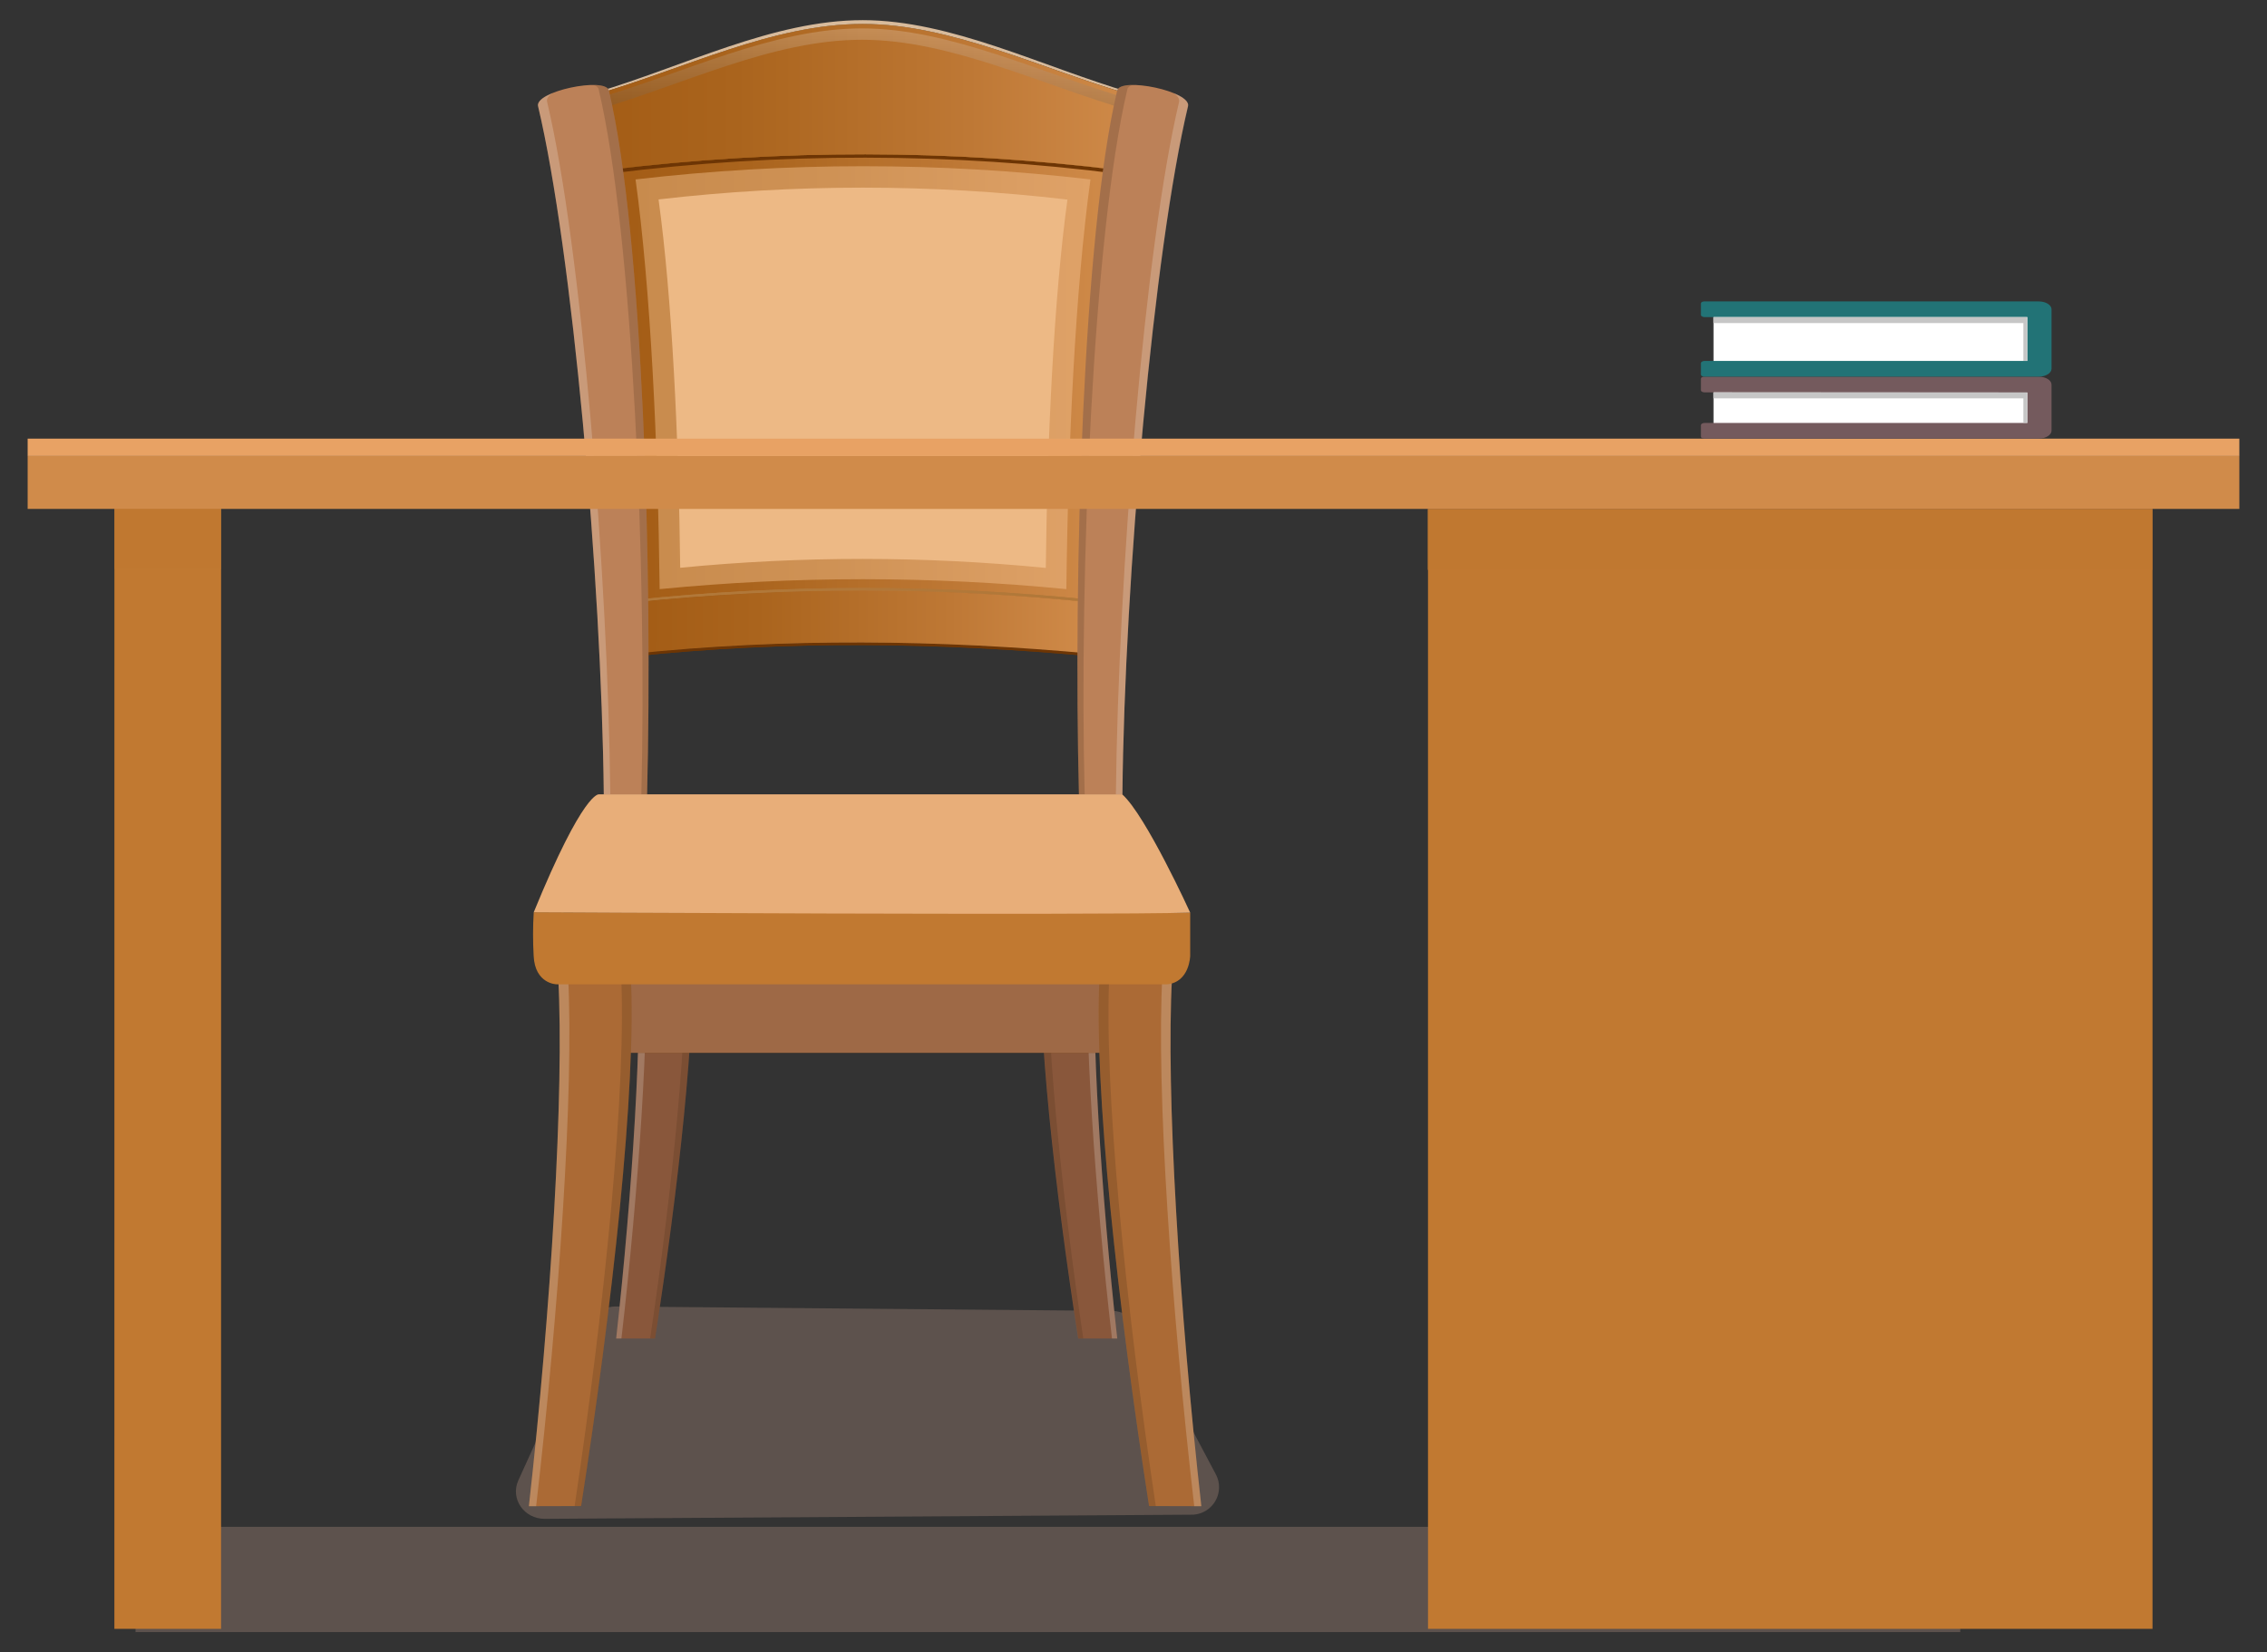 <?xml version="1.0" encoding="UTF-8"?><svg id="Layer_1" xmlns="http://www.w3.org/2000/svg" xmlns:xlink="http://www.w3.org/1999/xlink" viewBox="0 0 618.77 451.03"><rect x="0" y="0" width="618.77" height="451.03" fill="#333333" stroke="none"/><defs><style>.cls-1{fill:url(#linear-gradient-2);}.cls-2,.cls-3{fill:#fff;}.cls-4{fill:#edb985;}.cls-5{fill:#e8ae79;}.cls-6{fill:url(#linear-gradient-4);}.cls-6,.cls-7,.cls-8,.cls-9,.cls-10,.cls-3,.cls-11{isolation:isolate;}.cls-6,.cls-10{opacity:.1;}.cls-12{fill:#d8bb9c;}.cls-13{fill:url(#linear-gradient-6);}.cls-7{opacity:.5;}.cls-7,.cls-14{fill:#c17931;}.cls-15{fill:#bc8158;}.cls-8{fill:url(#linear-gradient-10);}.cls-8,.cls-9,.cls-3{opacity:.2;}.cls-16{fill:url(#linear-gradient-11);}.cls-17{fill:#b17839;}.cls-18{fill:#6d3504;}.cls-9{fill:#432918;}.cls-19{fill:#d08b4a;}.cls-20{fill:#9e6946;}.cls-10{fill:url(#linear-gradient-8);}.cls-21{fill:url(#linear-gradient-5);}.cls-22{fill:#89573b;}.cls-23{fill:url(#linear-gradient-7);}.cls-24{fill:#ab6a35;}.cls-25{fill:url(#linear-gradient-9);}.cls-26{fill:url(#linear-gradient-3);}.cls-27{fill:#e8a264;}.cls-28{fill:#227376;}.cls-29{fill:url(#linear-gradient);}.cls-30{fill:#745a5d;}.cls-31{fill:#c6c6c6;}.cls-11{fill:#9b8174;opacity:.4;}</style><linearGradient id="linear-gradient" x1="167.2" y1="-2736.41" x2="303.91" y2="-2736.41" gradientTransform="translate(0 -2633.31) scale(1 -1)" gradientUnits="userSpaceOnUse"><stop offset="0" stop-color="#a35c15"/><stop offset=".27" stop-color="#aa641d"/><stop offset=".69" stop-color="#be7835"/><stop offset="1" stop-color="#d08b4a"/></linearGradient><linearGradient id="linear-gradient-2" x1="173.47" y1="-2736.41" x2="297.64" y2="-2736.41" gradientTransform="translate(0 -2633.31) scale(1 -1)" gradientUnits="userSpaceOnUse"><stop offset="0" stop-color="#c88b4d"/><stop offset=".43" stop-color="#cf9255"/><stop offset="1" stop-color="#dfa268"/></linearGradient><linearGradient id="linear-gradient-3" x1="235.53" y1="-2794.51" x2="235.53" y2="-2811.75" gradientTransform="translate(0 -2633.31) scale(1 -1)" gradientUnits="userSpaceOnUse"><stop offset=".02" stop-color="#9d5607"/><stop offset=".42" stop-color="#9b5507"/><stop offset=".66" stop-color="#925006"/><stop offset=".85" stop-color="#844806"/><stop offset="1" stop-color="#733f05"/></linearGradient><linearGradient id="linear-gradient-4" x1="172.71" y1="-2803.15" x2="298.36" y2="-2803.15" gradientTransform="translate(0 -2633.31) scale(1 -1)" gradientUnits="userSpaceOnUse"><stop offset="0" stop-color="#000"/><stop offset=".49" stop-color="#fff"/><stop offset="1" stop-color="#000"/></linearGradient><linearGradient id="linear-gradient-5" x1="172.71" y1="-2803.15" x2="298.36" y2="-2803.15" xlink:href="#linear-gradient"/><linearGradient id="linear-gradient-6" x1="235.68" y1="-2639.86" x2="235.68" y2="-2679.81" gradientTransform="translate(0 -2633.31) scale(1 -1)" gradientUnits="userSpaceOnUse"><stop offset="0" stop-color="#b17839"/><stop offset="0" stop-color="#b17839"/><stop offset=".11" stop-color="#a86923"/><stop offset=".22" stop-color="#a25e13"/><stop offset=".35" stop-color="#9e580a"/><stop offset=".54" stop-color="#9d5607"/><stop offset=".73" stop-color="#9b5507"/><stop offset=".84" stop-color="#925006"/><stop offset=".93" stop-color="#844806"/><stop offset="1" stop-color="#733f05"/></linearGradient><linearGradient id="linear-gradient-7" x1="235.68" y1="-2650.23" x2="235.68" y2="-2679.83" gradientTransform="translate(0 -2633.31) scale(1 -1)" gradientUnits="userSpaceOnUse"><stop offset="0" stop-color="#b17839"/><stop offset=".26" stop-color="#a96a24"/><stop offset=".61" stop-color="#a05b0f"/><stop offset=".83" stop-color="#9d5607"/><stop offset=".9" stop-color="#9b5507"/><stop offset=".94" stop-color="#925006"/><stop offset=".97" stop-color="#844806"/><stop offset="1" stop-color="#733f05"/></linearGradient><linearGradient id="linear-gradient-8" x1="159.78" y1="-2659.84" x2="311.58" y2="-2659.84" xlink:href="#linear-gradient-4"/><linearGradient id="linear-gradient-9" x1="159.78" y1="-2659.84" x2="311.58" y2="-2659.84" xlink:href="#linear-gradient"/><linearGradient id="linear-gradient-10" x1="235.53" y1="-2641.06" x2="235.53" y2="-2669.97" gradientTransform="translate(0 -2633.31) scale(1 -1)" gradientUnits="userSpaceOnUse"><stop offset="0" stop-color="#fff"/><stop offset="1" stop-color="#1d1d1b"/></linearGradient><linearGradient id="linear-gradient-11" x1="236.12" y1="-2920.7" x2="236.12" y2="-2902" gradientTransform="translate(0 -2633.31) scale(1 -1)" gradientUnits="userSpaceOnUse"><stop offset="0" stop-color="#733f05"/><stop offset=".02" stop-color="#814706"/><stop offset=".06" stop-color="#914f06"/><stop offset=".11" stop-color="#9a5407"/><stop offset=".17" stop-color="#9d5607"/><stop offset=".5" stop-color="#9b5507"/><stop offset=".69" stop-color="#925006"/><stop offset=".84" stop-color="#844806"/><stop offset=".96" stop-color="#733f05"/></linearGradient></defs><rect class="cls-11" x="37" y="416.79" width="498.05" height="28.73"/><path class="cls-11" d="M161,361.13l-19.53,43c-2.25,5,1.57,10.51,7.21,10.48l176.35-1.13c4.14,.12,7.59-3.15,7.71-7.29,.04-1.25-.24-2.49-.81-3.6l-21.57-40.66c-1.38-2.52-4.01-4.08-6.88-4.09l-135.22-1.2c-3.09-.07-5.94,1.69-7.26,4.49Z"/><path class="cls-29" d="M174.45,166.65c-.51-43.49-2.74-90.47-7.25-123.14,45.42-5.3,91.29-5.3,136.71,0-4.51,32.67-6.74,79.65-7.25,123.14-40.64-3.97-81.57-3.97-122.21,0Z"/><path class="cls-1" d="M180.05,160.82c-.46-39.5-2.48-82.17-6.58-111.84,41.25-4.81,82.92-4.81,124.17,0-4.1,29.67-6.12,72.34-6.58,111.84-36.92-3.61-74.09-3.61-111.01,0Z"/><path class="cls-4" d="M185.66,154.99c-.41-35.51-2.23-73.87-5.91-100.55,37.08-4.3,74.53-4.29,111.61,.04-3.68,26.68-5.5,65-5.91,100.55-33.18-3.26-66.6-3.28-99.79-.04Z"/><path class="cls-26" d="M298.36,178.48c-42.09-3.91-84-4.38-125.65,0v-14c41.77-4.38,83.88-4.38,125.65,0v14Z"/><path class="cls-18" d="M172.72,178.48v.72c41.6-4.38,83.56-3.91,125.65,0v-.72c-42.09-3.94-84.01-4.41-125.65,0Z"/><path class="cls-17" d="M172.72,163.8v.68c41.77-4.37,83.87-4.37,125.64,0v-.69c-41.77-4.37-83.87-4.37-125.64,.01Z"/><path class="cls-6" d="M298.36,178.48c-42.09-3.91-84-4.38-125.65,0v-14c41.77-4.38,83.88-4.38,125.65,0v14Z"/><path class="cls-18" d="M172.72,178.48v.72c41.6-4.38,83.56-3.91,125.65,0v-.72c-42.09-3.94-84.01-4.41-125.65,0Z"/><path class="cls-17" d="M172.72,163.8v.68c41.77-4.37,83.87-4.37,125.64,0v-.69c-41.77-4.37-83.87-4.37-125.64,.01Z"/><path class="cls-6" d="M298.36,178.48c-42.09-3.91-84-4.38-125.65,0v-14c41.77-4.38,83.88-4.38,125.65,0v14Z"/><path class="cls-21" d="M298.36,178.48c-42.09-3.91-84-4.38-125.65,0v-14c41.77-4.38,83.88-4.38,125.65,0v14Z"/><path class="cls-13" d="M305.69,46.48c-46.15-5.76-92.84-5.82-139-.17-6.63,.81-9.4-19-4.2-20.49,24.29-7,48.39-19.31,73-19.27,24.16,0,48.84,12.33,73,19.27,5.32,1.49,3.38,21.42-2.8,20.66Z"/><path class="cls-12" d="M162.52,25.81c24.29-7,48.39-19.31,73-19.27,24.16,0,48.84,12.33,73,19.27,2,.59,3,4,3,7.83,0-4.1-.93-7.75-3-8.37-24.19-7.12-48.87-19.74-73-19.77-24.63,0-48.73,12.62-73,19.78-1.9,.56-2.74,3.63-2.71,7.26,.03-3.38,.87-6.2,2.71-6.73Z"/><path class="cls-18" d="M305.69,46.48c-46.15-5.76-92.84-5.82-139-.17-4.17,.51-6.81-7.12-6.91-13.24-.09,6.37,2.59,14.82,6.91,14.28,46.16-5.8,92.86-5.75,139,.16,3.8,.49,6-7,5.91-13.27-.09,5.91-2.24,12.68-5.91,12.24Z"/><path class="cls-23" d="M305.69,46.48c-46.15-5.76-92.84-5.82-139-.17-6.63,.81-9.4-8.62-4.2-10.12,24.29-7,48.39-19.31,73-19.27,24.16,0,48.84,12.33,73,19.27,5.32,1.49,3.38,11.05-2.8,10.29Z"/><path class="cls-10" d="M305.69,46.48c-46.15-5.76-92.84-5.82-139-.17-6.63,.81-9.4-19-4.2-20.49,24.29-7,48.39-19.31,73-19.27,24.16,0,48.84,12.33,73,19.27,5.32,1.49,3.38,21.42-2.8,20.66Z"/><path class="cls-25" d="M305.69,46.48c-46.15-5.76-92.84-5.82-139-.17-6.63,.81-9.4-19-4.2-20.49,24.29-7,48.39-19.31,73-19.27,24.16,0,48.84,12.33,73,19.27,5.32,1.49,3.38,21.42-2.8,20.66Z"/><path class="cls-8" d="M162.36,30.13c24.29-7,48.39-19.31,73-19.27,24.16,0,48.84,12.33,73,19.27,1.81,.52,2.76,3.23,3,6.53,.28-4.57-.62-9-3-9.64-24.19-6.94-48.87-19.24-73-19.27-24.63,0-48.73,12.3-73,19.27-2.15,.62-2.94,4.38-2.65,8.51,.23-2.77,1.07-4.94,2.65-5.4Z"/><path class="cls-15" d="M164.8,216.84h11.82c1.53-60.17-1.07-152.6-10.43-192.12-.8-3.82-20.52,.22-19.31,4.35,9.3,39.25,17.29,128.47,17.92,187.77Z"/><path class="cls-9" d="M166.19,24.72c-.23-1.06-1.91-1.52-4.2-1.53,.78,.25,1.3,.64,1.41,1.19,9.38,39.58,13.18,132.19,11.65,192.46h1.57c1.53-60.17-1.07-152.6-10.43-192.12Z"/><path class="cls-3" d="M150.8,25.4c-2.57,1.05-4.31,2.35-3.92,3.67,9.3,39.25,17.29,128.47,17.92,187.77h1.78c-.63-59.7-7.87-149.51-17.24-189-.24-.86,.35-1.68,1.46-2.44Z"/><path class="cls-15" d="M306.36,216.84h-11.87c-1.53-60.17,1.07-152.6,10.44-192.12,.79-3.82,20.51,.22,19.3,4.35-9.3,39.25-17.29,128.47-17.87,187.77Z"/><path class="cls-9" d="M304.93,24.72c.22-1.06,1.9-1.52,4.19-1.53-.78,.25-1.3,.64-1.41,1.19-9.35,39.58-13.18,132.19-11.65,192.46h-1.57c-1.53-60.17,1.07-152.6,10.44-192.12Z"/><path class="cls-3" d="M320.36,25.4c2.57,1.05,4.31,2.35,3.92,3.67-9.3,39.25-17.29,128.47-17.92,187.77h-1.78c.63-59.7,7.87-149.51,17.24-189,.19-.86-.4-1.68-1.46-2.44Z"/><path class="cls-22" d="M304.95,365.38c-4.45-40-7.22-84.25-6-107.58,.36-3.35-14.64-3.78-14.73-.71-1.27,23.26,3.77,67.87,10.07,108.29h10.66Z"/><path class="cls-9" d="M295.68,365.38c-6.07-40.63-10.69-85.57-9.41-108.94,0-.44,.34-.81,.88-1.11-1.68,.32-2.86,.91-2.88,1.76-1.27,23.26,3.77,67.87,10.07,108.29h1.34Z"/><path class="cls-3" d="M297.03,257.17c-1.28,23.48,1.83,67.92,6.48,108.21h1.44c-4.45-40-7.22-84.25-6-107.58,.12-1.06-1.33-1.83-3.35-2.29,.96,.43,1.5,.97,1.43,1.66Z"/><path class="cls-22" d="M168.18,365.38c4.44-40,7.22-84.25,5.94-107.58-.35-3.35,14.65-3.78,14.74-.71,1.27,23.26-3.78,67.87-10.07,108.29h-10.61Z"/><path class="cls-9" d="M177.45,365.38c6.07-40.63,10.68-85.57,9.41-108.94,0-.44-.34-.81-.88-1.11,1.68,.32,2.85,.91,2.88,1.76,1.27,23.26-3.78,67.87-10.07,108.29h-1.34Z"/><path class="cls-3" d="M176.1,257.17c1.28,23.48-1.83,67.92-6.48,108.21h-1.44c4.44-40,7.22-84.25,5.94-107.58-.11-1.06,1.34-1.83,3.36-2.29-.91,.43-1.45,.97-1.38,1.66Z"/><rect class="cls-16" x="169.63" y="268.69" width="132.98" height="18.7"/><rect class="cls-20" x="169.63" y="268.17" width="132.98" height="19.22"/><path class="cls-24" d="M327.9,411.16c-6-53.74-9.69-113-8-144.33,.47-4.51-19.65-5.08-19.77-1-1.7,31.21,5.07,91.05,13.51,145.29l14.26,.04Z"/><path class="cls-9" d="M315.47,411.16c-8.16-54.51-14.34-114.81-12.63-146.16,0-.6,.45-1.09,1.18-1.5-2.25,.44-3.83,1.22-3.87,2.37-1.7,31.21,5.07,91.05,13.51,145.29h1.81Z"/><path class="cls-3" d="M317.28,265.97c-1.72,31.51,2.45,91.13,8.68,145.19h1.94c-6-53.74-9.69-113-8-144.33,.15-1.44-1.79-2.47-4.5-3.08,1.24,.58,1.96,1.32,1.88,2.22Z"/><path class="cls-24" d="M144.36,411.16c6-53.74,9.69-113,8-144.33-.47-4.51,19.65-5.08,19.77-1,1.7,31.21-5.07,91.05-13.51,145.29l-14.26,.04Z"/><path class="cls-9" d="M156.84,411.16c8.15-54.51,14.34-114.81,12.63-146.16,0-.6-.46-1.09-1.19-1.5,2.26,.44,3.84,1.22,3.87,2.37,1.7,31.21-5.07,91.05-13.51,145.29h-1.8Z"/><path class="cls-3" d="M155.03,265.97c1.71,31.51-2.46,91.13-8.69,145.19h-1.98c6-53.74,9.69-113,8-144.33-.15-1.44,1.79-2.47,4.5-3.08-1.2,.58-1.93,1.32-1.83,2.22Z"/><path class="cls-14" d="M145.68,249.03l179.18,.1v11.78s-.13,7.13-6.22,7.78H151.89s-5.88-.07-6.23-7.78c-.22-3.96-.22-7.92,.02-11.88Z"/><path class="cls-5" d="M145.68,249.03s153.44,.86,179.18,.1c0,0-12.09-26.53-18.55-32.29H163.5s-4.14-1.23-17.82,32.19Z"/><polygon class="cls-14" points="60.35 131.83 60.35 155.51 60.34 444.64 31.22 444.64 31.23 155.51 31.23 131.83 60.35 131.83"/><rect class="cls-14" x="389.77" y="138.92" width="197.75" height="305.72"/><rect class="cls-7" x="389.62" y="138.94" width="197.91" height="16.62"/><rect class="cls-19" x="7.55" y="124.46" width="603.67" height="14.46"/><rect class="cls-27" x="7.55" y="119.74" width="603.67" height="4.73"/><rect class="cls-7" x="31.23" y="138.93" width="29.11" height="16.45"/><rect class="cls-2" x="467.7" y="105.25" width="86.72" height="11.68"/><path class="cls-30" d="M465.26,107.11c-.57,0-1-.28-1-.63v-3.09c0-.31,.41-.56,.91-.56h91.27c2,0,3.52,1,3.52,2.17v12.56c0,1.19-1.57,2.17-3.52,2.17h-91.27c-.5,0-.91-.25-.91-.57v-3.08c0-.35,.47-.63,1-.63h88.1v-8.28l-88.1-.06Z"/><polygon class="cls-31" points="467.71 107.11 553.32 107.11 553.32 107.79 553.32 108.74 553.32 115.39 552.27 115.39 552.27 108.74 467.71 108.74 467.71 107.11"/><rect class="cls-2" x="467.7" y="84.7" width="86.72" height="15.33"/><path class="cls-28" d="M465.26,86.56c-.57,0-1-.28-1-.63v-3.08c0-.31,.41-.57,.91-.57h91.27c2,0,3.52,1,3.52,2.16v16.21c0,1.2-1.57,2.17-3.52,2.17h-91.27c-.5,0-.91-.26-.91-.57v-3.08c0-.35,.47-.64,1-.64h88.1v-11.97h-88.1Z"/><polygon class="cls-31" points="467.71 86.56 553.32 86.56 553.32 87.25 553.32 88.19 553.32 98.49 552.27 98.49 552.27 88.19 467.71 88.19 467.71 86.56"/></svg>